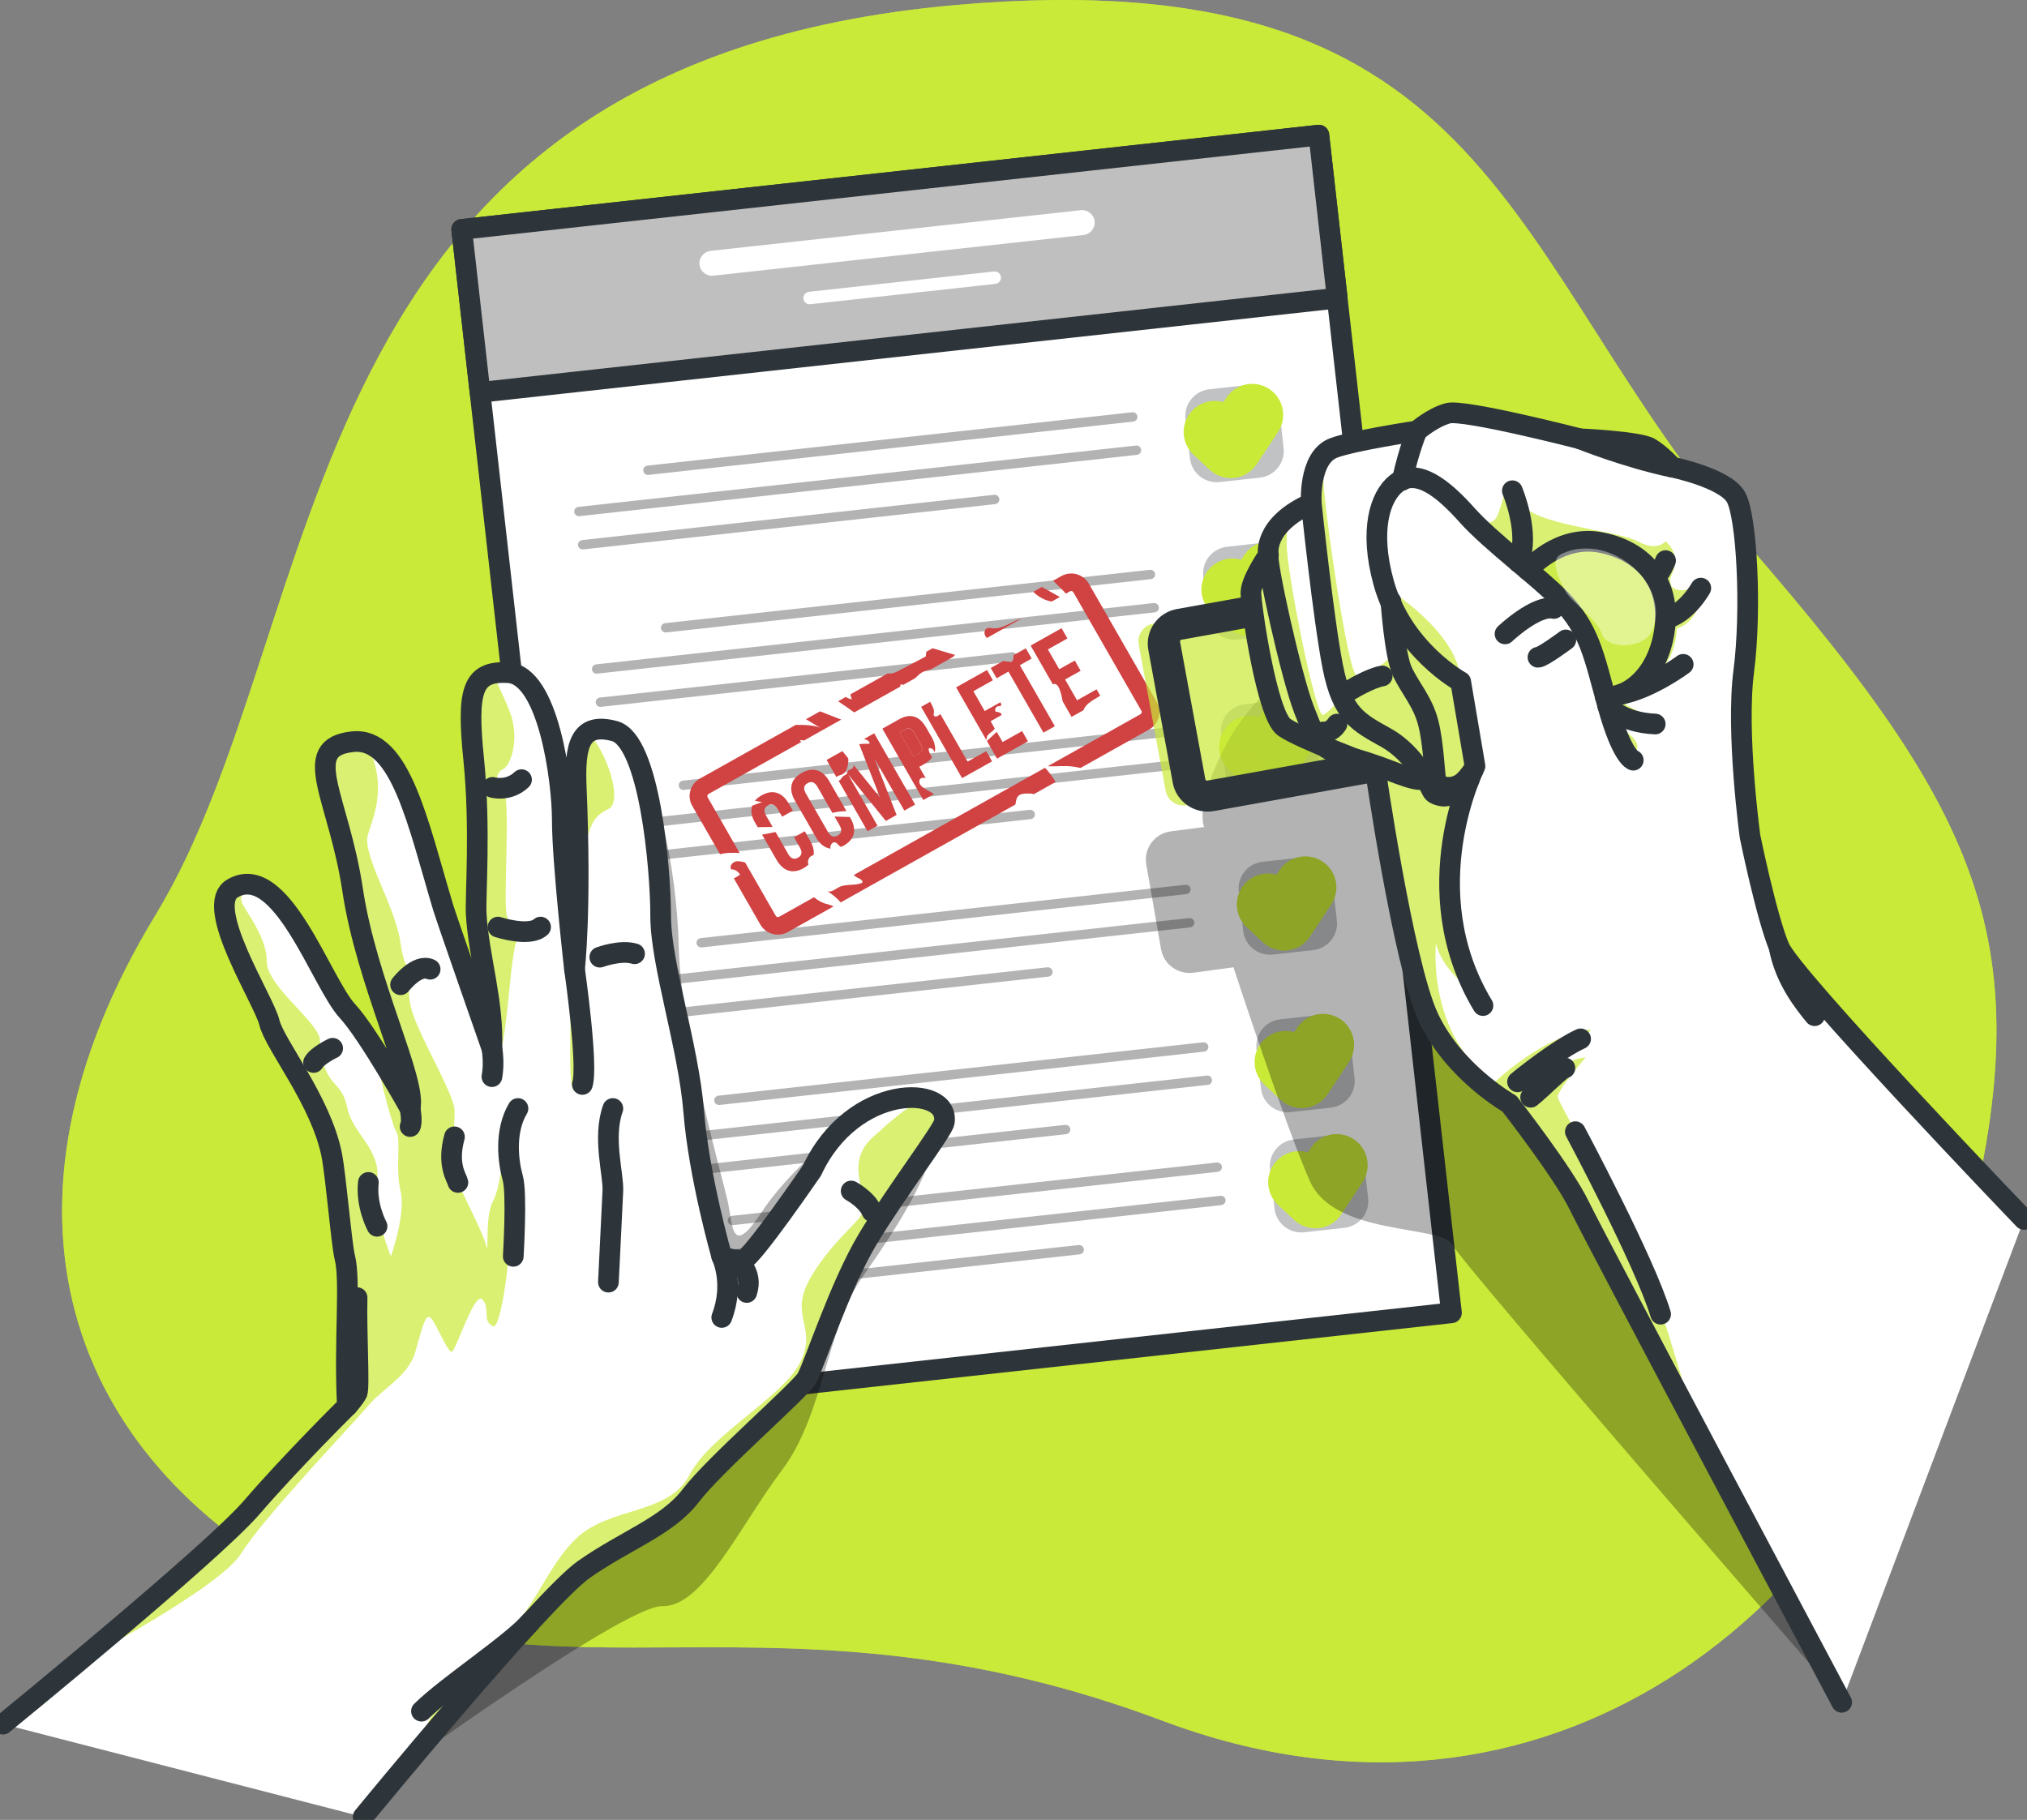 <svg width="98" height="88" viewBox="0 0 98 88" fill="none" xmlns="http://www.w3.org/2000/svg">
<rect x="0" y="0" width="98" height="88" fill="#808080" stroke="none"/>
<g clip-path="url(#clip0_765_7950)">
<path d="M46.207 0.244C72.58 -2.079 72.624 12.629 84.505 26.333C96.389 40.035 98.93 46.249 94.45 62.041C89.971 77.836 74.874 90.218 56.202 83.204C37.527 76.189 26.831 82.925 15.052 76.697C3.274 70.465 -1.1 58.428 7.522 44.242C16.143 30.056 13.688 3.106 46.207 0.244Z" fill="#CAEA38"/>
<path opacity="0.7" d="M46.207 0.244C72.58 -2.079 72.624 12.629 84.505 26.333C96.389 40.035 98.93 46.249 94.45 62.041C89.971 77.836 74.874 90.218 56.202 83.204C37.527 76.189 26.831 82.925 15.052 76.697C3.274 70.465 -1.1 58.428 7.522 44.242C16.143 30.056 13.688 3.106 46.207 0.244Z" fill="#CAEA38"/>
<path d="M63.763 6.534L22.32 11.092L28.731 68.038L70.174 63.479L63.763 6.534Z" fill="white" stroke="#2E353A" stroke-linecap="round" stroke-linejoin="round"/>
<path d="M63.765 6.535L22.322 11.094L23.209 18.974L64.652 14.415L63.765 6.535Z" fill="#BFBFBF" stroke="#2E353A" stroke-linecap="round" stroke-linejoin="round"/>
<path d="M52.247 10.164L34.358 12.13C34.024 12.167 33.78 12.466 33.818 12.797C33.856 13.127 34.159 13.368 34.493 13.33L52.382 11.364C52.717 11.326 52.96 11.028 52.922 10.697C52.884 10.367 52.582 10.126 52.247 10.164Z" fill="white"/>
<path d="M48.056 13.127L39.111 14.11C38.944 14.128 38.824 14.278 38.842 14.444C38.859 14.609 39.012 14.728 39.179 14.71L48.123 13.727C48.291 13.71 48.411 13.559 48.393 13.394C48.376 13.229 48.223 13.11 48.056 13.127Z" fill="white"/>
<path opacity="0.3" d="M54.737 19.936L31.303 22.514C31.177 22.528 31.089 22.638 31.101 22.763C31.115 22.888 31.227 22.975 31.353 22.963L54.787 20.385C54.913 20.371 55.001 20.26 54.989 20.136C54.977 20.011 54.863 19.924 54.737 19.936V19.936Z" fill="black"/>
<path opacity="0.3" d="M54.919 21.545L27.965 24.509C27.839 24.523 27.751 24.633 27.763 24.758C27.777 24.883 27.889 24.97 28.015 24.958L54.969 21.994C55.095 21.98 55.183 21.87 55.171 21.745C55.16 21.62 55.045 21.533 54.919 21.545V21.545Z" fill="black"/>
<path opacity="0.3" d="M48.063 23.926L28.147 26.115C28.021 26.13 27.933 26.24 27.944 26.365C27.959 26.489 28.071 26.576 28.197 26.565L48.113 24.375C48.239 24.361 48.327 24.251 48.315 24.126C48.301 24.001 48.189 23.914 48.063 23.926V23.926Z" fill="black"/>
<path opacity="0.3" d="M60.459 19.107L58.523 19.32C58.082 19.369 57.764 19.762 57.813 20.198L58.029 22.111C58.078 22.548 58.475 22.862 58.917 22.813L60.853 22.6C61.294 22.552 61.612 22.159 61.563 21.723L61.347 19.809C61.298 19.373 60.901 19.059 60.459 19.107Z" stroke="#2E353A" stroke-linecap="round" stroke-linejoin="round"/>
<path d="M58.727 20.887L59.507 21.618L60.539 20.061" stroke="#CAEA38" stroke-width="3" stroke-linecap="round" stroke-linejoin="round"/>
<path opacity="0.3" d="M55.594 27.554L32.16 30.132C32.034 30.146 31.946 30.256 31.958 30.381C31.973 30.506 32.084 30.593 32.21 30.581L55.644 28.003C55.77 27.989 55.858 27.878 55.846 27.754C55.832 27.629 55.72 27.542 55.594 27.554Z" fill="black"/>
<path opacity="0.3" d="M55.777 29.16L28.823 32.124C28.697 32.138 28.608 32.248 28.62 32.373C28.632 32.498 28.746 32.585 28.872 32.573L55.826 29.61C55.953 29.595 56.041 29.485 56.029 29.36C56.014 29.236 55.903 29.149 55.777 29.16Z" fill="black"/>
<path opacity="0.3" d="M48.92 31.541L29.004 33.73C28.878 33.744 28.79 33.855 28.802 33.979C28.817 34.104 28.928 34.191 29.054 34.179L48.97 31.99C49.096 31.976 49.184 31.865 49.173 31.741C49.158 31.616 49.047 31.529 48.92 31.541Z" fill="black"/>
<path opacity="0.3" d="M61.317 26.721L59.381 26.934C58.94 26.983 58.622 27.375 58.671 27.812L58.886 29.725C58.935 30.161 59.333 30.476 59.774 30.427L61.71 30.214C62.151 30.166 62.469 29.773 62.42 29.337L62.205 27.423C62.156 26.987 61.758 26.673 61.317 26.721Z" stroke="#2E353A" stroke-linecap="round" stroke-linejoin="round"/>
<path d="M59.586 28.505L60.366 29.233L61.399 27.675" stroke="#CAEA38" stroke-width="3" stroke-linecap="round" stroke-linejoin="round"/>
<path opacity="0.3" d="M56.452 35.169L33.018 37.746C32.892 37.761 32.804 37.871 32.816 37.996C32.83 38.12 32.942 38.208 33.068 38.196L56.501 35.618C56.628 35.603 56.716 35.493 56.704 35.369C56.689 35.244 56.578 35.157 56.452 35.169V35.169Z" fill="black"/>
<path opacity="0.3" d="M56.634 36.778L29.68 39.742C29.554 39.756 29.466 39.866 29.478 39.991C29.489 40.116 29.604 40.203 29.73 40.191L56.684 37.227C56.81 37.213 56.898 37.103 56.886 36.978C56.872 36.853 56.76 36.766 56.634 36.778V36.778Z" fill="black"/>
<path opacity="0.3" d="M49.782 39.159L29.866 41.348C29.739 41.363 29.651 41.473 29.663 41.597C29.675 41.722 29.789 41.809 29.915 41.798L49.832 39.608C49.958 39.594 50.046 39.483 50.034 39.359C50.022 39.234 49.908 39.147 49.782 39.159Z" fill="black"/>
<path opacity="0.3" d="M62.176 34.337L60.24 34.55C59.799 34.599 59.481 34.992 59.53 35.428L59.746 37.342C59.795 37.778 60.192 38.092 60.633 38.043L62.569 37.83C63.011 37.782 63.329 37.389 63.279 36.953L63.064 35.039C63.015 34.603 62.617 34.289 62.176 34.337Z" stroke="#2E353A" stroke-linecap="round" stroke-linejoin="round"/>
<path d="M60.441 36.119L61.222 36.85L62.254 35.293" stroke="#CAEA38" stroke-width="3" stroke-linecap="round" stroke-linejoin="round"/>
<path opacity="0.3" d="M57.311 42.783L33.877 45.361C33.751 45.376 33.663 45.486 33.675 45.611C33.69 45.735 33.801 45.822 33.927 45.811L57.361 43.233C57.487 43.218 57.575 43.108 57.563 42.983C57.549 42.859 57.437 42.772 57.311 42.783V42.783Z" fill="black"/>
<path opacity="0.3" d="M57.489 44.393L30.535 47.356C30.409 47.371 30.321 47.481 30.333 47.606C30.348 47.73 30.459 47.817 30.585 47.806L57.539 44.842C57.666 44.828 57.754 44.717 57.742 44.593C57.727 44.468 57.616 44.381 57.489 44.393V44.393Z" fill="black"/>
<path opacity="0.3" d="M50.637 46.773L30.721 48.963C30.595 48.977 30.507 49.087 30.519 49.212C30.533 49.337 30.645 49.424 30.771 49.412L50.687 47.223C50.813 47.209 50.901 47.098 50.89 46.974C50.875 46.849 50.763 46.762 50.637 46.773Z" fill="black"/>
<path opacity="0.3" d="M63.034 41.954L61.098 42.167C60.657 42.215 60.339 42.608 60.388 43.044L60.603 44.958C60.652 45.394 61.05 45.709 61.491 45.66L63.427 45.447C63.868 45.398 64.186 45.006 64.137 44.569L63.921 42.656C63.872 42.22 63.475 41.906 63.034 41.954Z" stroke="#2E353A" stroke-linecap="round" stroke-linejoin="round"/>
<path d="M61.297 43.737L62.08 44.465L63.11 42.908" stroke="#CAEA38" stroke-width="3" stroke-linecap="round" stroke-linejoin="round"/>
<path opacity="0.3" d="M58.168 50.401L34.735 52.979C34.609 52.994 34.521 53.104 34.532 53.229C34.547 53.353 34.658 53.44 34.785 53.429L58.218 50.851C58.344 50.836 58.432 50.726 58.421 50.602C58.406 50.477 58.294 50.39 58.168 50.401V50.401Z" fill="black"/>
<path opacity="0.3" d="M58.347 52.008L31.393 54.971C31.267 54.986 31.179 55.096 31.191 55.221C31.205 55.346 31.317 55.432 31.443 55.421L58.397 52.457C58.523 52.443 58.611 52.333 58.599 52.208C58.584 52.083 58.473 51.996 58.347 52.008Z" fill="black"/>
<path opacity="0.3" d="M51.495 54.392L31.578 56.581C31.452 56.596 31.364 56.706 31.376 56.83C31.391 56.955 31.502 57.042 31.628 57.031L51.545 54.841C51.671 54.827 51.759 54.716 51.747 54.592C51.732 54.467 51.621 54.38 51.495 54.392V54.392Z" fill="black"/>
<path opacity="0.3" d="M63.889 49.571L61.953 49.784C61.512 49.832 61.194 50.225 61.243 50.661L61.459 52.575C61.508 53.011 61.905 53.325 62.346 53.277L64.282 53.064C64.724 53.015 65.041 52.622 64.992 52.186L64.777 50.273C64.728 49.836 64.33 49.522 63.889 49.571Z" stroke="#2E353A" stroke-linecap="round" stroke-linejoin="round"/>
<path d="M62.156 51.352L62.937 52.083L63.966 50.523" stroke="#CAEA38" stroke-width="3" stroke-linecap="round" stroke-linejoin="round"/>
<path opacity="0.3" d="M58.823 56.212L35.389 58.79C35.263 58.804 35.175 58.915 35.187 59.039C35.201 59.164 35.313 59.251 35.439 59.239L58.873 56.661C58.999 56.647 59.087 56.537 59.075 56.412C59.06 56.287 58.949 56.2 58.823 56.212V56.212Z" fill="black"/>
<path opacity="0.3" d="M59.001 57.822L32.047 60.785C31.921 60.8 31.833 60.91 31.845 61.035C31.86 61.16 31.971 61.246 32.097 61.235L59.051 58.271C59.177 58.257 59.265 58.147 59.254 58.022C59.239 57.897 59.127 57.81 59.001 57.822Z" fill="black"/>
<path opacity="0.3" d="M52.149 60.202L32.233 62.392C32.107 62.406 32.019 62.516 32.03 62.641C32.045 62.766 32.157 62.853 32.283 62.841L52.199 60.652C52.325 60.637 52.413 60.527 52.401 60.402C52.387 60.278 52.275 60.191 52.149 60.202Z" fill="black"/>
<path opacity="0.3" d="M64.545 55.382L62.609 55.595C62.168 55.643 61.85 56.036 61.899 56.472L62.115 58.386C62.164 58.822 62.562 59.136 63.003 59.088L64.939 58.875C65.38 58.826 65.698 58.433 65.649 57.997L65.433 56.084C65.384 55.648 64.987 55.333 64.545 55.382Z" stroke="#2E353A" stroke-linecap="round" stroke-linejoin="round"/>
<path d="M62.812 57.163L63.593 57.894L64.623 56.337" stroke="#CAEA38" stroke-width="3" stroke-linecap="round" stroke-linejoin="round"/>
<path d="M44.207 35.45C44.066 35.203 43.925 35.177 43.752 35.276L43.494 35.421L44.163 36.587L44.421 36.441C44.594 36.343 44.644 36.212 44.503 35.966L44.207 35.45Z" fill="#D14242"/>
<path d="M39.336 41.342C39.366 41.133 39.31 40.904 39.169 40.655L38.908 40.197L38.392 40.487L38.673 40.98C38.814 41.226 38.755 41.377 38.582 41.473C38.409 41.571 38.248 41.542 38.107 41.296L37.497 40.234C37.28 40.275 37.063 40.319 36.846 40.359L37.541 41.568C37.858 42.119 38.315 42.279 38.855 41.977C38.949 41.925 39.025 41.864 39.09 41.803C39.022 41.679 39.078 41.493 39.201 41.403C39.245 41.374 39.292 41.354 39.339 41.339L39.336 41.342Z" fill="#D14242"/>
<path d="M36.509 39.779L36.632 39.994C36.873 39.991 37.11 39.988 37.351 39.985L37.037 39.44C36.896 39.194 36.952 39.04 37.125 38.941C37.298 38.843 37.462 38.875 37.603 39.121L37.814 39.489L38.331 39.2L38.14 38.866C37.823 38.315 37.365 38.156 36.826 38.457C36.688 38.532 36.582 38.622 36.5 38.718C36.664 38.756 36.826 38.791 36.879 38.77C36.708 38.834 36.538 38.895 36.368 38.959C36.286 39.2 36.33 39.475 36.506 39.779H36.509Z" fill="#D14242"/>
<path d="M40.481 37.538C40.546 37.494 40.625 37.486 40.695 37.454C40.968 37.332 41.033 36.943 41.009 36.668L40.728 36.32L39.965 36.746L40.44 37.575C40.452 37.561 40.464 37.546 40.481 37.538V37.538Z" fill="#D14242"/>
<path d="M43.725 39.193L44.241 38.904L42.264 35.459L41.774 35.734C41.932 35.772 42.044 35.844 42.047 35.957C41.894 35.978 41.707 35.957 41.542 35.986L42.537 38.535L42.528 38.541L41.27 36.99C41.27 37.062 41.252 37.132 41.193 37.172C41.135 37.213 41.052 37.21 41.008 37.262C40.967 37.309 40.97 37.378 40.935 37.425C40.9 37.471 40.835 37.483 40.788 37.517C40.724 37.561 40.692 37.636 40.639 37.694C40.615 37.72 40.58 37.741 40.545 37.752L41.944 40.191L42.422 39.924L41.026 37.488L41.035 37.483L42.83 39.695L43.346 39.405L42.296 36.729L42.305 36.723L43.722 39.193H43.725Z" fill="#D14242"/>
<path d="M45.032 36.186C45.109 36.215 45.153 36.288 45.191 36.372C45.244 36.152 45.191 35.899 45.032 35.624L44.774 35.177C44.458 34.626 44.017 34.475 43.469 34.783L42.662 35.235L44.639 38.68L45.153 38.393C44.986 38.289 44.801 38.202 44.642 38.089C44.572 38.039 44.504 37.981 44.466 37.903C44.431 37.825 44.431 37.726 44.49 37.662C44.554 37.593 44.66 37.596 44.754 37.625L44.44 37.08L44.698 36.934C44.859 36.845 44.977 36.74 45.062 36.624C44.953 36.453 44.766 36.091 45.027 36.189L45.032 36.186ZM44.422 36.439L44.164 36.584L43.495 35.418L43.753 35.273C43.926 35.174 44.067 35.2 44.208 35.447L44.504 35.963C44.645 36.21 44.595 36.34 44.422 36.439Z" fill="#D14242"/>
<path d="M47.964 36.816L47.682 36.323L46.781 36.827L45.461 34.528C45.441 34.545 45.423 34.559 45.403 34.574C45.361 34.606 45.317 34.638 45.265 34.647C45.212 34.655 45.15 34.629 45.139 34.58C45.13 34.548 45.144 34.513 45.15 34.481C45.185 34.304 45.068 34.122 44.971 33.936L44.537 34.18L46.514 37.625L47.964 36.813V36.816Z" fill="#D14242"/>
<path d="M47.717 35.621C47.776 35.467 47.96 35.401 48.066 35.27C48.078 35.256 48.084 35.241 48.092 35.227L47.89 34.873L48.427 34.571C48.418 34.542 48.403 34.513 48.374 34.481C48.339 34.444 48.13 34.406 48.13 34.406C48.069 34.305 48.154 34.151 48.274 34.145C48.309 34.145 48.35 34.151 48.38 34.128C48.403 34.107 48.406 34.075 48.409 34.047L48.359 33.962L47.608 34.383L47.057 33.423L48.001 32.892L47.72 32.399L46.227 33.237L47.69 35.786C47.693 35.728 47.696 35.673 47.717 35.621V35.621Z" fill="#D14242"/>
<path d="M49.697 35.844L49.415 35.352L48.471 35.882L48.189 35.389C48.072 35.497 47.957 35.604 47.84 35.714C47.799 35.752 47.758 35.792 47.717 35.83L48.204 36.68L49.697 35.842V35.844Z" fill="#D14242"/>
<path d="M48.994 31.846C48.985 31.918 48.941 31.999 48.867 32.008C48.832 32.011 48.797 31.996 48.762 31.991C48.697 31.979 48.627 31.996 48.565 31.973C48.551 31.967 48.539 31.959 48.527 31.95L47.902 32.301L48.184 32.794L48.756 32.472L50.449 35.424L50.997 35.116L49.305 32.164L49.877 31.843L49.595 31.35L49.008 31.677C48.999 31.732 49.002 31.788 48.997 31.843L48.994 31.846Z" fill="#D14242"/>
<path d="M51.382 33.919L51.807 34.661L52.382 34.34C52.397 34.302 52.415 34.267 52.432 34.232C52.544 34.041 52.74 33.916 52.928 33.8C53.016 33.745 53.104 33.693 53.192 33.638L53.016 33.333L52.071 33.864L51.493 32.855L52.244 32.434L51.963 31.941L51.212 32.362L50.66 31.402L51.605 30.871L51.323 30.378L49.83 31.216L50.904 33.09C51.165 32.965 51.297 33.455 51.379 33.919H51.382Z" fill="#D14242"/>
<path d="M40.368 40.73C40.456 40.748 40.509 40.835 40.576 40.893C40.603 40.916 40.632 40.934 40.664 40.948C40.703 40.931 40.743 40.916 40.785 40.893C41.322 40.591 41.436 40.113 41.119 39.562L41.087 39.507C40.84 39.501 40.597 39.492 40.35 39.486L40.591 39.904C40.732 40.151 40.676 40.304 40.503 40.403C40.33 40.501 40.166 40.469 40.025 40.223L38.957 38.364C38.816 38.118 38.872 37.964 39.045 37.865C39.218 37.767 39.382 37.799 39.523 38.045L40.245 39.304C40.465 39.252 40.694 39.22 40.922 39.22L40.092 37.773C39.775 37.222 39.303 37.071 38.763 37.373C38.227 37.674 38.112 38.153 38.429 38.703L39.456 40.496C39.641 40.818 39.881 40.997 40.154 41.035C40.154 41.023 40.148 41.012 40.145 40.997C40.133 40.864 40.236 40.704 40.368 40.73V40.73Z" fill="#D14242"/>
<path d="M47.713 30.848L49.382 29.911C48.904 30.042 48.481 30.436 47.988 30.381C47.897 30.372 47.801 30.346 47.718 30.384C47.598 30.439 47.572 30.607 47.627 30.726C47.648 30.77 47.68 30.807 47.713 30.845V30.848Z" fill="#D14242"/>
<path d="M43.526 33.194C43.523 33.156 43.526 33.121 43.546 33.087C43.587 33.101 43.631 33.11 43.675 33.11L44.25 32.788C44.347 32.692 44.441 32.594 44.555 32.524C44.661 32.46 44.781 32.425 44.898 32.391C44.942 32.379 44.983 32.364 45.028 32.353L46.087 31.758C46.098 31.738 46.113 31.715 46.13 31.701C46.145 31.689 46.166 31.683 46.183 31.674C45.817 31.564 45.45 31.454 45.086 31.347L44.79 31.512C44.778 31.59 44.769 31.666 44.758 31.744C44.335 31.967 43.913 32.191 43.49 32.414C43.361 32.483 43.226 32.553 43.083 32.568C43.027 32.573 42.974 32.568 42.918 32.565L41.117 33.574C41.132 33.658 41.155 33.742 41.187 33.82C41.082 33.8 40.982 33.759 40.891 33.701L40.522 33.91C40.785 34.081 41.044 34.261 41.299 34.447L43.523 33.2L43.526 33.194Z" fill="#D14242"/>
<path d="M51.24 28.868C50.95 28.705 50.659 28.546 50.369 28.383L49.955 28.615C50.196 28.856 50.51 29.027 50.844 29.088L51.237 28.868H51.24Z" fill="#D14242"/>
<path d="M55.932 33.957L52.64 28.221C52.376 27.76 51.778 27.594 51.311 27.858L50.915 28.079C50.965 28.128 51.015 28.177 51.065 28.224C51.223 28.377 51.385 28.534 51.531 28.702L51.731 28.592C51.79 28.56 51.863 28.58 51.895 28.638L55.187 34.374C55.219 34.432 55.198 34.505 55.14 34.536L50.66 37.048C51.047 37.071 51.441 37.016 51.825 37.059C51.963 37.074 52.101 37.103 52.241 37.132L55.562 35.27C56.029 35.009 56.196 34.418 55.929 33.957H55.932Z" fill="#D14242"/>
<path d="M35.763 41.255L34.211 38.553C34.179 38.495 34.2 38.422 34.255 38.391L38.726 35.885C38.712 35.85 38.691 35.818 38.679 35.784C38.744 35.781 38.805 35.789 38.867 35.807L40.671 34.795C40.612 34.774 40.554 34.754 40.498 34.731C40.214 34.621 39.932 34.508 39.647 34.398L38.967 34.777C39.213 34.925 39.46 35.076 39.706 35.224C39.451 35.067 38.923 35.047 38.471 35.053L33.836 37.651C33.369 37.912 33.202 38.504 33.469 38.965L34.813 41.305C34.874 41.29 34.939 41.276 35.001 41.264C35.171 41.235 35.344 41.238 35.514 41.238C35.596 41.238 35.681 41.238 35.763 41.25V41.255Z" fill="#D14242"/>
<path d="M41.275 42.311C41.351 42.377 41.437 42.435 41.53 42.473C41.627 42.514 41.753 42.615 41.68 42.688C41.337 42.842 40.911 42.728 40.574 42.894C40.389 42.984 40.21 43.157 40.014 43.102C40.251 43.245 40.465 43.424 40.647 43.633L49.09 38.901C49.096 38.866 49.102 38.834 49.108 38.799C49.128 38.689 49.149 38.57 49.228 38.489C49.334 38.382 49.504 38.37 49.656 38.367C49.765 38.367 49.879 38.367 49.985 38.399L51.035 37.81C50.892 37.564 50.718 37.335 50.525 37.126L41.278 42.311H41.275Z" fill="#D14242"/>
<path d="M39.911 43.7C39.735 43.642 39.506 43.526 39.359 43.384L37.669 44.332C37.611 44.364 37.537 44.344 37.505 44.286L36.024 41.705C35.874 41.67 35.724 41.627 35.578 41.656C35.408 41.69 35.255 41.888 35.349 42.032C35.525 42.032 35.698 42.137 35.78 42.293C35.686 42.366 35.587 42.424 35.481 42.473L36.76 44.703C37.024 45.164 37.623 45.33 38.089 45.066L40.298 43.827C40.298 43.827 40.28 43.819 40.272 43.813C40.157 43.761 40.031 43.737 39.911 43.697V43.7Z" fill="#D14242"/>
<g opacity="0.2">
<path d="M39.336 41.342C39.366 41.133 39.31 40.904 39.169 40.655L38.908 40.197L38.392 40.487L38.673 40.98C38.814 41.226 38.755 41.377 38.582 41.473C38.409 41.571 38.248 41.542 38.107 41.296L37.497 40.234C37.28 40.275 37.063 40.319 36.846 40.359L37.541 41.568C37.858 42.119 38.315 42.279 38.855 41.977C38.949 41.925 39.025 41.864 39.09 41.803C39.022 41.679 39.078 41.493 39.201 41.403C39.245 41.374 39.292 41.354 39.339 41.339L39.336 41.342Z" fill="#D14242"/>
<path d="M36.509 39.779L36.632 39.994C36.873 39.991 37.11 39.988 37.351 39.985L37.037 39.44C36.896 39.194 36.952 39.04 37.125 38.941C37.298 38.843 37.462 38.875 37.603 39.121L37.814 39.489L38.331 39.2L38.14 38.866C37.823 38.315 37.365 38.156 36.826 38.457C36.688 38.532 36.582 38.622 36.5 38.718C36.664 38.756 36.826 38.791 36.879 38.77C36.708 38.834 36.538 38.895 36.368 38.959C36.286 39.2 36.33 39.475 36.506 39.779H36.509Z" fill="#D14242"/>
<path d="M40.481 37.538C40.546 37.494 40.625 37.486 40.695 37.454C40.968 37.332 41.033 36.943 41.009 36.668L40.728 36.32L39.965 36.746L40.44 37.575C40.452 37.561 40.464 37.546 40.481 37.538V37.538Z" fill="#D14242"/>
<path d="M43.725 39.193L44.241 38.904L42.264 35.459L41.774 35.734C41.932 35.772 42.044 35.844 42.047 35.957C41.894 35.978 41.707 35.957 41.542 35.986L42.537 38.535L42.528 38.541L41.27 36.99C41.27 37.062 41.252 37.132 41.193 37.172C41.135 37.213 41.052 37.21 41.008 37.262C40.967 37.309 40.97 37.378 40.935 37.425C40.9 37.471 40.835 37.483 40.788 37.517C40.724 37.561 40.692 37.636 40.639 37.694C40.615 37.72 40.58 37.741 40.545 37.752L41.944 40.191L42.422 39.924L41.026 37.488L41.035 37.483L42.83 39.695L43.346 39.405L42.296 36.729L42.305 36.723L43.722 39.193H43.725Z" fill="#D14242"/>
<path d="M45.032 36.186C45.109 36.215 45.153 36.288 45.191 36.372C45.244 36.152 45.191 35.899 45.032 35.624L44.774 35.177C44.458 34.626 44.017 34.475 43.469 34.783L42.662 35.235L44.639 38.68L45.153 38.393C44.986 38.289 44.801 38.202 44.642 38.089C44.572 38.039 44.504 37.981 44.466 37.903C44.431 37.825 44.431 37.726 44.49 37.662C44.554 37.593 44.66 37.596 44.754 37.625L44.44 37.08L44.698 36.934C44.859 36.845 44.977 36.74 45.062 36.624C44.953 36.453 44.766 36.091 45.027 36.189L45.032 36.186ZM44.422 36.439L44.164 36.584L43.495 35.418L43.753 35.273C43.926 35.174 44.067 35.2 44.208 35.447L44.504 35.963C44.645 36.21 44.595 36.34 44.422 36.439Z" fill="#D14242"/>
<path d="M47.964 36.816L47.682 36.323L46.781 36.827L45.461 34.528C45.441 34.545 45.423 34.559 45.403 34.574C45.361 34.606 45.317 34.638 45.265 34.647C45.212 34.655 45.15 34.629 45.139 34.58C45.13 34.548 45.144 34.513 45.15 34.481C45.185 34.304 45.068 34.122 44.971 33.936L44.537 34.18L46.514 37.625L47.964 36.813V36.816Z" fill="#D14242"/>
<path d="M47.717 35.621C47.776 35.467 47.96 35.401 48.066 35.27C48.078 35.256 48.084 35.241 48.092 35.227L47.89 34.873L48.427 34.571C48.418 34.542 48.403 34.513 48.374 34.481C48.339 34.444 48.13 34.406 48.13 34.406C48.069 34.305 48.154 34.151 48.274 34.145C48.309 34.145 48.35 34.151 48.38 34.128C48.403 34.107 48.406 34.075 48.409 34.047L48.359 33.962L47.608 34.383L47.057 33.423L48.001 32.892L47.72 32.399L46.227 33.237L47.69 35.786C47.693 35.728 47.696 35.673 47.717 35.621V35.621Z" fill="#D14242"/>
<path d="M49.697 35.844L49.415 35.352L48.471 35.882L48.189 35.389C48.072 35.497 47.957 35.604 47.84 35.714C47.799 35.752 47.758 35.792 47.717 35.83L48.204 36.68L49.697 35.842V35.844Z" fill="#D14242"/>
<path d="M48.994 31.846C48.985 31.918 48.941 31.999 48.867 32.008C48.832 32.011 48.797 31.996 48.762 31.991C48.697 31.979 48.627 31.996 48.565 31.973C48.551 31.967 48.539 31.959 48.527 31.95L47.902 32.301L48.184 32.794L48.756 32.472L50.449 35.424L50.997 35.116L49.305 32.164L49.877 31.843L49.595 31.35L49.008 31.677C48.999 31.732 49.002 31.788 48.997 31.843L48.994 31.846Z" fill="#D14242"/>
<path d="M51.382 33.919L51.807 34.661L52.382 34.34C52.397 34.302 52.415 34.267 52.432 34.232C52.544 34.041 52.74 33.916 52.928 33.8C53.016 33.745 53.104 33.693 53.192 33.638L53.016 33.333L52.071 33.864L51.493 32.855L52.244 32.434L51.963 31.941L51.212 32.362L50.66 31.402L51.605 30.871L51.323 30.378L49.83 31.216L50.904 33.09C51.165 32.965 51.297 33.455 51.379 33.919H51.382Z" fill="#D14242"/>
<path d="M40.368 40.73C40.456 40.748 40.509 40.835 40.576 40.893C40.603 40.916 40.632 40.934 40.664 40.948C40.703 40.931 40.743 40.916 40.785 40.893C41.322 40.591 41.436 40.113 41.119 39.562L41.087 39.507C40.84 39.501 40.597 39.492 40.35 39.486L40.591 39.904C40.732 40.151 40.676 40.304 40.503 40.403C40.33 40.501 40.166 40.469 40.025 40.223L38.957 38.364C38.816 38.118 38.872 37.964 39.045 37.865C39.218 37.767 39.382 37.799 39.523 38.045L40.245 39.304C40.465 39.252 40.694 39.22 40.922 39.22L40.092 37.773C39.775 37.222 39.303 37.071 38.763 37.373C38.227 37.674 38.112 38.153 38.429 38.703L39.456 40.496C39.641 40.818 39.881 40.997 40.154 41.035C40.154 41.023 40.148 41.012 40.145 40.997C40.133 40.864 40.236 40.704 40.368 40.73V40.73Z" fill="#D14242"/>
<path d="M47.713 30.848L49.382 29.911C48.904 30.042 48.481 30.436 47.988 30.381C47.897 30.372 47.801 30.346 47.718 30.384C47.598 30.439 47.572 30.607 47.627 30.726C47.648 30.77 47.68 30.807 47.713 30.845V30.848Z" fill="#D14242"/>
<path d="M43.526 33.194C43.523 33.156 43.526 33.121 43.546 33.087C43.587 33.101 43.631 33.11 43.675 33.11L44.25 32.788C44.347 32.692 44.441 32.594 44.555 32.524C44.661 32.46 44.781 32.425 44.898 32.391C44.942 32.379 44.983 32.364 45.028 32.353L46.087 31.758C46.098 31.738 46.113 31.715 46.13 31.701C46.145 31.689 46.166 31.683 46.183 31.674C45.817 31.564 45.45 31.454 45.086 31.347L44.79 31.512C44.778 31.59 44.769 31.666 44.758 31.744C44.335 31.967 43.913 32.191 43.49 32.414C43.361 32.483 43.226 32.553 43.083 32.568C43.027 32.573 42.974 32.568 42.918 32.565L41.117 33.574C41.132 33.658 41.155 33.742 41.187 33.82C41.082 33.8 40.982 33.759 40.891 33.701L40.522 33.91C40.785 34.081 41.044 34.261 41.299 34.447L43.523 33.2L43.526 33.194Z" fill="#D14242"/>
<path d="M51.24 28.868C50.95 28.705 50.659 28.546 50.369 28.383L49.955 28.615C50.196 28.856 50.51 29.027 50.844 29.088L51.237 28.868H51.24Z" fill="#D14242"/>
<path d="M55.932 33.957L52.64 28.221C52.376 27.76 51.778 27.594 51.311 27.858L50.915 28.079C50.965 28.128 51.015 28.177 51.065 28.224C51.223 28.377 51.385 28.534 51.531 28.702L51.731 28.592C51.79 28.56 51.863 28.58 51.895 28.638L55.187 34.374C55.219 34.432 55.198 34.505 55.14 34.536L50.66 37.048C51.047 37.071 51.441 37.016 51.825 37.059C51.963 37.074 52.101 37.103 52.241 37.132L55.562 35.27C56.029 35.009 56.196 34.418 55.929 33.957H55.932Z" fill="#D14242"/>
<path d="M35.763 41.255L34.211 38.553C34.179 38.495 34.2 38.422 34.255 38.391L38.726 35.885C38.712 35.85 38.691 35.818 38.679 35.784C38.744 35.781 38.805 35.789 38.867 35.807L40.671 34.795C40.612 34.774 40.554 34.754 40.498 34.731C40.214 34.621 39.932 34.508 39.647 34.398L38.967 34.777C39.213 34.925 39.46 35.076 39.706 35.224C39.451 35.067 38.923 35.047 38.471 35.053L33.836 37.651C33.369 37.912 33.202 38.504 33.469 38.965L34.813 41.305C34.874 41.29 34.939 41.276 35.001 41.264C35.171 41.235 35.344 41.238 35.514 41.238C35.596 41.238 35.681 41.238 35.763 41.25V41.255Z" fill="#D14242"/>
<path d="M41.275 42.311C41.351 42.377 41.437 42.435 41.53 42.473C41.627 42.514 41.753 42.615 41.68 42.688C41.337 42.842 40.911 42.728 40.574 42.894C40.389 42.984 40.21 43.157 40.014 43.102C40.251 43.245 40.465 43.424 40.647 43.633L49.09 38.901C49.096 38.866 49.102 38.834 49.108 38.799C49.128 38.689 49.149 38.57 49.228 38.489C49.334 38.382 49.504 38.37 49.656 38.367C49.765 38.367 49.879 38.367 49.985 38.399L51.035 37.81C50.892 37.564 50.718 37.335 50.525 37.126L41.278 42.311H41.275Z" fill="#D14242"/>
<path d="M39.911 43.7C39.735 43.642 39.506 43.526 39.359 43.384L37.669 44.332C37.611 44.364 37.537 44.344 37.505 44.286L36.024 41.705C35.874 41.67 35.724 41.627 35.578 41.656C35.408 41.69 35.255 41.888 35.349 42.032C35.525 42.032 35.698 42.137 35.78 42.293C35.686 42.366 35.587 42.424 35.481 42.473L36.76 44.703C37.024 45.164 37.623 45.33 38.089 45.066L40.298 43.827C40.298 43.827 40.28 43.819 40.272 43.813C40.157 43.761 40.031 43.737 39.911 43.697V43.7Z" fill="#D14242"/>
</g>
<path opacity="0.3" d="M30.337 36.195C31.634 37.137 32.719 41.664 32.816 45.805C32.916 49.946 34.931 56.943 35.183 58.088C35.436 59.234 35.336 60.887 36.841 58.587C38.346 56.288 42.749 52.297 44.586 53.623C46.419 54.948 43.33 59.408 41.655 61.809C39.983 64.21 39.813 68.435 37.809 71.082C35.805 73.73 33.989 77.723 32.027 77.662C30.061 77.601 17.057 87.144 17.057 87.144L17.312 74.084L28.999 55.168L30.337 36.195Z" fill="black"/>
<path d="M45.653 54.267C45.588 54.676 43.297 57.677 41.95 59.921C40.604 62.166 39.342 66.072 39.005 66.655C38.668 67.238 34.549 70.813 33.408 72.309C32.27 73.806 30.257 74.47 28.239 75.885C26.942 76.792 22.899 81.478 20.177 84.709C18.663 86.507 17.555 87.855 17.555 87.855L0.146 83.366C0.146 83.366 1.587 82.192 3.485 80.606C3.485 80.606 3.491 80.606 3.497 80.597C3.5 80.594 3.508 80.588 3.517 80.582C6.639 77.975 10.977 74.281 12.177 72.889C14.11 70.645 16.801 67.983 16.801 67.983C16.636 64.865 16.971 61.914 16.674 60.791C16.522 60.206 16.246 56.871 16.044 55.844C15.527 53.223 13.28 50.509 13.028 49.439C12.776 48.369 9.804 43.801 11.25 42.961C11.552 42.784 11.849 42.728 12.136 42.769C14.093 43.036 15.703 47.705 16.809 48.896C17.161 49.273 17.631 49.955 18.097 50.688C18.974 52.06 19.831 53.603 19.831 53.603C20.168 52.272 17.728 47.533 17.053 43.045C16.381 38.556 14.445 36.146 17.053 35.868C17.282 35.842 17.496 35.865 17.698 35.923C19.532 36.453 20.33 40.22 21.427 43.877C21.529 44.213 22.366 46.629 23.014 48.49C23.014 48.49 23.014 48.491 23.014 48.493C23.436 49.711 23.78 50.694 23.78 50.694C23.862 48.406 23.149 46.287 23.023 44.207C22.973 43.378 23.24 40.049 22.902 36.726C22.618 33.919 22.747 32.782 23.856 32.562C24.061 32.521 24.299 32.513 24.578 32.527C26.502 32.646 27.186 37.7 27.186 39.675C27.186 40.821 27.382 43.056 27.549 44.735C27.67 45.947 27.775 46.869 27.775 46.869C27.775 46.869 28.113 44.086 27.86 38.077C27.802 36.761 27.89 35.821 28.412 35.438C28.699 35.233 29.113 35.192 29.708 35.352C31.389 35.801 31.938 41.96 31.938 44.289C31.938 46.617 33.285 50.607 33.537 53.751C33.789 56.894 34.892 60.751 34.892 60.751C34.892 60.751 35.514 61 35.934 60.919C36.356 60.835 39.257 56.595 39.257 56.595C40.61 53.693 43.241 52.817 44.676 53.139C45.336 53.287 45.746 53.69 45.653 54.267V54.267Z" fill="white"/>
<path opacity="0.7" d="M45.653 54.266C45.589 54.675 43.297 57.676 41.951 59.921C40.604 62.165 39.343 66.071 39.006 66.654C38.668 67.237 34.55 70.812 33.408 72.309C32.27 73.805 30.258 74.469 28.239 75.884C26.943 76.792 22.9 81.478 20.178 84.708C20.477 83.537 21.149 82.037 22.906 80.596C25.954 78.094 26.139 76.131 27.776 74.469C29.416 72.808 32.302 73.303 33.341 71.311C34.379 69.313 37.996 67.486 38.753 65.741C39.51 63.995 37.996 63.624 39.343 61.522C40.69 59.422 41.995 58.909 41.804 58.085C41.614 57.259 41.047 56.012 42.215 54.974C42.945 54.327 43.802 53.512 44.676 53.138C45.336 53.286 45.747 53.689 45.653 54.266V54.266Z" fill="#CAEA38"/>
<path opacity="0.7" d="M23.839 64.131C23.278 63.853 23.727 63.302 23.334 62.841C22.941 62.383 22.043 65.352 21.835 65.364C21.624 65.378 21.034 63.853 20.797 63.702C20.556 63.548 20.418 64.186 20.081 65.364C19.743 66.544 18.511 67.124 17.79 67.982C17.071 68.841 12.732 73.388 11.667 75.104C10.62 76.795 4.022 80.219 3.512 80.582C6.633 77.975 10.972 74.281 12.172 72.889C14.105 70.644 16.795 67.982 16.795 67.982C16.631 64.865 16.965 61.913 16.669 60.791C16.516 60.205 16.241 56.87 16.038 55.844C15.522 53.222 13.275 50.508 13.023 49.438C12.77 48.368 9.798 43.801 11.245 42.96C11.547 42.783 11.843 42.728 12.131 42.769C11.802 43.001 11.479 43.331 11.779 43.812C12.312 44.665 12.899 45.564 12.899 46.506C12.899 47.449 14.524 48.777 15.158 49.65C15.789 50.526 15.199 50.218 15.622 51.424C16.041 52.634 16.546 52.379 16.798 53.596C17.05 54.817 18.453 55.594 18.23 57.114C18.004 58.633 18.901 60.747 18.901 60.747C18.901 60.747 19.632 58.697 19.365 57.589C19.098 56.482 19.406 55.096 19.16 54.721C18.939 54.385 18.365 52.103 18.092 50.685C18.969 52.057 19.826 53.599 19.826 53.599C20.163 52.268 17.722 47.53 17.047 43.041C16.376 38.552 14.439 36.142 17.047 35.864C17.276 35.838 17.49 35.861 17.693 35.919C18.805 37.972 18.03 39.501 17.784 40.382C17.514 41.353 19.121 43.844 19.359 45.564C19.579 47.168 20.01 47.002 20.066 46.973C20.016 47.017 19.602 47.434 19.849 48.626C20.11 49.891 21.979 52.883 21.979 53.718C21.979 54.553 21.826 55.931 21.826 56.34C21.826 56.748 23.325 59.474 23.492 60.191C23.66 60.907 23.422 58.813 23.83 58.094C24.238 57.372 24.452 54.837 24.505 54.974C25.191 56.754 24.393 64.41 23.83 64.134L23.839 64.131Z" fill="#CAEA38"/>
<path opacity="0.7" d="M25.045 45.35C24.57 46.063 24.582 51.622 23.763 51.642C23.37 51.651 23.18 50.244 23.018 48.49C23.441 49.708 23.784 50.691 23.784 50.691C23.866 48.403 23.153 46.283 23.027 44.204C22.977 43.375 23.244 40.046 22.907 36.723C22.622 33.916 22.751 32.779 23.86 32.559C24.095 33.307 24.667 34.188 24.814 35.009C25.013 36.14 24.623 37.074 24.285 37.216C23.948 37.358 23.892 38.086 24.312 38.193C24.732 38.3 24.3 43.607 24.509 44.297C24.714 44.984 25.518 44.636 25.04 45.35H25.045Z" fill="#CAEA38"/>
<path opacity="0.7" d="M29.413 39.123C28.539 39.503 28.492 40.185 28.231 41.162C27.97 42.139 28.606 43.566 28.231 45.808C27.855 48.049 29.222 49.496 28.231 52.004C27.239 54.513 27.706 49.911 27.538 47.8C27.471 46.936 27.497 45.787 27.55 44.726C27.67 45.938 27.776 46.86 27.776 46.86C27.776 46.86 28.113 44.076 27.861 38.068C27.802 36.752 27.89 35.812 28.413 35.429C29.31 36.227 30.155 38.793 29.41 39.118L29.413 39.123Z" fill="#CAEA38"/>
<path d="M17.557 87.855C17.557 87.855 26.22 77.297 28.239 75.882C30.257 74.466 32.27 73.805 33.408 72.306C34.546 70.807 38.668 67.234 39.005 66.651C39.342 66.069 40.604 62.163 41.95 59.918C43.297 57.674 45.585 54.675 45.653 54.264C45.946 52.434 41.237 52.353 39.26 56.592C39.26 56.592 36.359 60.832 35.937 60.916C35.514 61 34.895 60.75 34.895 60.75C34.895 60.75 33.792 56.894 33.54 53.75C33.287 50.607 31.941 46.617 31.941 44.288C31.941 41.96 31.395 35.801 29.711 35.351C28.03 34.902 27.775 36.041 27.86 38.074C28.113 44.08 27.775 46.866 27.775 46.866C27.775 46.866 27.186 41.647 27.186 39.675C27.186 37.703 26.502 32.648 24.578 32.527C22.811 32.417 22.565 33.397 22.902 36.723C23.24 40.049 22.973 43.375 23.023 44.207C23.149 46.286 23.865 48.406 23.78 50.691C23.78 50.691 21.591 44.43 21.424 43.874C20.206 39.814 19.362 35.618 17.05 35.864C14.442 36.14 16.378 38.553 17.05 43.041C17.722 47.53 20.163 52.271 19.825 53.599C19.825 53.599 17.807 49.978 16.801 48.893C15.533 47.53 13.6 41.586 11.244 42.957C9.795 43.801 12.77 48.368 13.022 49.438C13.274 50.508 15.521 53.225 16.038 55.847C16.24 56.873 16.516 60.208 16.669 60.794C16.962 61.916 16.63 64.868 16.795 67.985C16.795 67.985 14.102 70.647 12.168 72.892C10.235 75.136 0.141 83.369 0.141 83.369" stroke="#2E353A" stroke-linecap="round" stroke-linejoin="round"/>
<path d="M34.895 60.751C34.895 60.751 35.534 62.041 34.895 63.703" stroke="#2E353A" stroke-linecap="round" stroke-linejoin="round"/>
<path d="M35.602 60.924C35.602 60.924 36.441 61.496 36.103 62.496" stroke="#2E353A" stroke-linecap="round" stroke-linejoin="round"/>
<path d="M27.777 46.866C27.777 46.866 28.449 51.564 28.156 52.437" stroke="#2E353A" stroke-linecap="round" stroke-linejoin="round"/>
<path d="M23.783 50.688C23.783 50.688 23.909 51.395 23.783 52.06" stroke="#2E353A" stroke-linecap="round" stroke-linejoin="round"/>
<path d="M19.828 53.6C19.828 53.6 19.954 54.307 19.828 54.472" stroke="#2E353A" stroke-linecap="round" stroke-linejoin="round"/>
<path d="M41.152 57.59C41.152 57.59 41.912 57.996 42.161 58.587" stroke="#2E353A" stroke-linecap="round" stroke-linejoin="round"/>
<path d="M23.812 38.074C23.812 38.074 24.584 38.3 25.215 37.7" stroke="#2E353A" stroke-linecap="round" stroke-linejoin="round"/>
<path d="M24.076 44.828C24.076 44.828 25.59 45.326 26.136 44.828" stroke="#2E353A" stroke-linecap="round" stroke-linejoin="round"/>
<path d="M28.998 46.283C28.998 46.283 30.007 45.909 30.679 46.118" stroke="#2E353A" stroke-linecap="round" stroke-linejoin="round"/>
<path d="M19.367 47.614C19.367 47.614 20.165 46.576 20.796 46.866" stroke="#2E353A" stroke-linecap="round" stroke-linejoin="round"/>
<path d="M16.084 50.688C16.084 50.688 15.368 51.022 15.16 51.375" stroke="#2E353A" stroke-linecap="round" stroke-linejoin="round"/>
<path d="M16.801 67.983C16.801 67.983 17.138 67.609 17.264 67.359C17.39 67.11 17.223 64.448 17.264 62.746" stroke="#2E353A" stroke-linecap="round" stroke-linejoin="round"/>
<path d="M25.625 78.454C24.634 79.55 21.594 81.536 20.377 82.742" stroke="#2E353A" stroke-linecap="round" stroke-linejoin="round"/>
<path d="M29.63 53.6C29.125 55.012 29.671 56.801 29.63 57.59C29.588 58.379 29.415 61.997 29.415 61.997" stroke="#2E353A" stroke-linecap="round" stroke-linejoin="round"/>
<path d="M25.043 53.6C24.372 54.722 24.58 56.218 24.791 56.966C25.002 57.714 24.815 60.748 24.815 60.748" stroke="#2E353A" stroke-linecap="round" stroke-linejoin="round"/>
<path d="M17.81 57.175C17.684 58.297 18.229 59.295 18.229 59.295" stroke="#2E353A" stroke-linecap="round" stroke-linejoin="round"/>
<path d="M21.972 54.971C21.593 56.343 22.098 56.966 22.139 57.175" stroke="#2E353A" stroke-linecap="round" stroke-linejoin="round"/>
<path opacity="0.3" d="M56.135 45.906L55.419 41.794C55.284 41.023 55.827 40.298 56.613 40.197L58.218 39.991C58.218 39.991 57.684 38.915 59.406 35.78C61.131 32.645 69.418 24.338 75.705 38.303C81.989 52.268 87.733 80.721 87.733 80.721C87.733 80.721 70.768 61.2 70.228 60.199C69.688 59.199 64.522 59.796 63.331 57.114C62.14 54.432 59.635 46.773 59.635 46.773L57.696 47.034C56.953 47.133 56.264 46.634 56.138 45.906H56.135Z" fill="black"/>
<g opacity="0.7">
<path d="M71.087 36.476L67.831 37.059L63.307 37.871L57.381 38.935C56.903 39.022 56.445 38.709 56.357 38.236L55.055 31.164C54.97 30.691 55.287 30.239 55.762 30.152L59.209 29.531L64.222 28.632L69.468 27.69C69.946 27.603 70.403 27.916 70.492 28.389L71.794 35.461C71.882 35.934 71.565 36.386 71.087 36.473V36.476Z" fill="#CAEA38"/>
<path opacity="0.7" d="M68.783 31.782L67.83 37.062L63.306 37.874C61.998 37.306 59.836 36.311 59.404 35.783C58.891 35.154 58.961 31.436 59.211 29.537L64.224 28.638C65.99 29.833 68.783 31.782 68.783 31.782V31.782Z" fill="#CAEA38"/>
<path opacity="0.3" d="M58.278 38.779L57.377 38.941C56.899 39.028 56.441 38.715 56.353 38.242L55.051 31.169C54.966 30.697 55.283 30.244 55.758 30.157L56.656 29.995C56.18 30.082 55.864 30.535 55.949 31.007L57.251 38.08C57.339 38.552 57.797 38.866 58.275 38.779H58.278Z" fill="#CAEA38" fill-opacity="0.7"/>
</g>
<path d="M56.988 29.941L70.037 27.596C70.695 27.478 71.329 27.91 71.449 28.563L72.63 34.985C72.749 35.636 72.313 36.262 71.652 36.381L58.603 38.725C57.945 38.843 57.311 38.412 57.191 37.759L56.01 31.336C55.891 30.686 56.327 30.059 56.988 29.941Z" stroke="#2E353A" stroke-linecap="round" stroke-linejoin="round"/>
<path d="M69.579 28.187L57.032 30.441C56.714 30.498 56.502 30.8 56.56 31.116L57.783 37.769C57.841 38.084 58.147 38.293 58.465 38.236L71.012 35.982C71.331 35.925 71.543 35.623 71.485 35.308L70.261 28.654C70.204 28.339 69.898 28.13 69.579 28.187Z" stroke="#2E353A" stroke-linecap="round" stroke-linejoin="round"/>
<path d="M71.984 36.314L71.092 36.473C71.567 36.386 71.881 35.934 71.793 35.464L70.491 28.392C70.403 27.919 69.945 27.606 69.467 27.693L70.367 27.53C70.846 27.446 71.303 27.759 71.391 28.229L72.694 35.302C72.779 35.774 72.462 36.227 71.987 36.314H71.984Z" stroke="#2E353A" stroke-linecap="round" stroke-linejoin="round"/>
<path d="M97.853 58.97L89.043 82.316C89.043 82.316 85.361 75.388 81.958 68.962C79.242 63.83 76.701 59.016 76.361 58.309C75.592 56.714 72.981 53.373 72.981 53.373C72.981 53.373 70.291 51.851 69.062 49.2C67.833 46.547 66.478 37.07 66.478 37.07C66.478 37.07 62.943 35.754 62.098 35.174C61.253 34.597 60.484 29.276 60.484 28.67C60.484 28.064 61.329 26.846 61.329 26.846C61.329 26.846 61.139 25.956 62.221 25.054C62.509 24.813 62.887 24.572 63.383 24.349C63.389 24.346 63.397 24.343 63.403 24.337C63.403 24.337 63.263 22.325 64.322 21.739C64.371 21.713 64.424 21.687 64.48 21.667C65.425 21.307 68.517 20.843 68.517 20.843C68.517 20.843 69.247 20.194 70.016 19.988C70.564 19.84 73.574 20.53 75.258 20.939C75.933 21.104 76.396 21.22 76.396 21.22C76.396 21.22 79.242 21.348 79.779 21.667C80.21 21.922 80.644 22.363 80.8 22.525C80.832 22.563 80.852 22.586 80.852 22.586C80.852 22.586 83.39 23.108 83.927 24.024C84.464 24.941 84.695 29.499 84.311 32.46C83.927 35.423 84.616 40.446 84.616 40.446C84.616 40.446 85.408 44.329 86.024 45.802C86.64 47.275 97.861 58.964 97.861 58.964L97.853 58.97Z" fill="white"/>
<path opacity="0.7" d="M81.958 68.96C79.242 63.827 76.701 59.013 76.361 58.306C75.592 56.711 72.981 53.37 72.981 53.37C72.981 53.37 70.291 51.848 69.062 49.197C67.833 46.544 66.478 37.068 66.478 37.068C66.478 37.068 62.943 35.751 62.098 35.171C61.253 34.594 60.484 29.273 60.484 28.667C60.484 28.061 61.329 26.843 61.329 26.843C61.329 26.843 61.139 25.953 62.221 25.051C62.221 25.291 62.224 25.695 62.212 26.33C62.186 27.533 63.623 34.794 63.978 34.574C64.333 34.35 64.882 33.823 64.738 33.353C64.738 33.353 64.043 30.534 63.386 24.346C63.392 24.343 63.4 24.34 63.406 24.334C63.406 24.334 63.265 22.322 64.325 21.736C64.134 22.244 63.987 22.748 63.978 23.099C63.955 24.079 65.134 32.471 65.595 32.683C66.058 32.892 67.226 31.778 67.226 31.778C67.226 31.778 66.827 29.398 66.968 28.383C66.968 28.383 70.526 30.526 70.632 32.961C70.644 33.228 71.324 37.044 71.324 37.044C71.324 37.044 68.264 42.803 71.389 48.058C71.389 48.058 69.802 47.115 69.423 45.619C69.423 45.619 68.963 50.021 72.242 52.349C72.242 52.349 74.595 50.064 76.91 49.774C76.91 49.774 76.951 49.925 75.396 51.137C73.841 52.349 73.63 52.889 73.63 52.889C73.63 52.889 75.314 51.213 76.66 51.137C76.66 51.137 75.273 52.724 75.314 53.057C75.355 53.391 79.283 60.025 80.712 64.656C81.31 66.599 81.709 67.994 81.967 68.96H81.958Z" fill="#CAEA38"/>
<path opacity="0.7" d="M70.932 24.915C70.932 24.915 72.064 25.744 72.401 24.915C72.739 24.085 72.765 23.502 72.765 23.502C72.765 23.502 73.199 23.302 73.619 24.337C74.038 25.373 78.192 25.64 79.163 26.17C80.134 26.701 80.525 26.17 80.525 26.17C80.525 26.17 81.314 26.767 80.844 27.733C80.372 28.699 81.71 28.783 82.229 28.075C82.745 27.368 82.346 30.108 81.064 30.381C81.064 30.381 81.102 31.578 80.278 32.402H80.976C80.976 32.402 79.114 33.86 78.618 33.942C78.122 34.023 80.463 34.841 80.029 35.012C79.595 35.186 78.365 35.168 78.365 35.168C78.365 35.168 79.16 35.713 79.166 36.073C79.172 36.432 78.791 36.702 78.618 36.404C78.445 36.105 77.072 31.799 76.388 30.207C75.705 28.615 72.868 27.365 70.932 24.915V24.915Z" fill="#CAEA38"/>
<path opacity="0.4" d="M80.791 22.525C78.406 21.878 75.205 20.962 75.205 20.962C75.205 20.962 75.22 20.953 75.249 20.939C75.924 21.104 76.387 21.22 76.387 21.22C76.387 21.22 79.233 21.348 79.77 21.667C80.201 21.922 80.635 22.363 80.791 22.525V22.525Z" fill="#CAEA38"/>
<path opacity="0.7" d="M77.426 26.234C75.352 25.816 73.867 27.565 73.867 27.565C73.867 27.565 75.932 29.409 76.387 30.204C76.845 31.001 77.602 33.666 77.602 33.666C78.47 33.805 80.075 32.921 80.459 30.563C80.843 28.206 79.5 26.651 77.423 26.234H77.426Z" fill="#CAEA38"/>
<path d="M89.04 82.313C89.04 82.313 77.127 59.901 76.358 58.306C75.59 56.711 72.976 53.367 72.976 53.367C72.976 53.367 70.286 51.848 69.056 49.195C67.827 46.544 66.472 37.062 66.472 37.062C66.472 37.062 62.937 35.748 62.092 35.168C61.247 34.588 60.478 29.27 60.478 28.664C60.478 28.058 61.323 26.84 61.323 26.84C61.323 26.84 61.015 25.399 63.398 24.335C63.398 24.335 63.245 22.131 64.474 21.661C65.419 21.302 68.508 20.837 68.508 20.837C68.508 20.837 69.238 20.191 70.007 19.982C70.775 19.773 76.388 21.217 76.388 21.217C76.388 21.217 79.23 21.345 79.77 21.661C80.307 21.977 80.847 22.586 80.847 22.586C80.847 22.586 83.384 23.108 83.921 24.024C84.458 24.941 84.69 29.499 84.305 32.463C83.921 35.426 84.61 40.449 84.61 40.449C84.61 40.449 85.402 44.329 86.019 45.802C86.635 47.275 97.856 58.964 97.856 58.964" stroke="#2E353A" stroke-linecap="round" stroke-linejoin="round"/>
<path d="M78.963 36.758C78.963 36.758 78.426 36.644 77.734 34.136C77.042 31.628 76.86 30.456 75.428 28.969C74.41 27.913 72.084 26.202 70.931 24.912C69.778 23.622 68.511 22.586 67.51 23.375C66.713 24.004 66.196 25.645 66.894 28.171C67.792 31.416 70.62 32.962 70.62 32.962L71.312 37.045C71.312 37.045 68.305 43.001 71.697 48.623" stroke="#2E353A" stroke-linecap="round" stroke-linejoin="round"/>
<path d="M73.865 27.568C73.865 27.568 75.35 25.819 77.424 26.237C79.498 26.654 80.844 28.212 80.46 30.566C80.076 32.921 78.471 33.808 77.603 33.669" stroke="#2E353A" stroke-linecap="round" stroke-linejoin="round"/>
<path d="M68.507 20.84C68.507 20.84 68.152 21.626 67.791 23.227" stroke="#2E353A" stroke-linecap="round" stroke-linejoin="round"/>
<path d="M67.246 29.073C67.246 29.073 67.425 31.668 67.795 32.465C68.164 33.263 68.777 33.91 69.047 34.933C69.317 35.96 69.355 37.555 69.432 37.781C69.508 38.01 69.954 38.071 69.954 38.071C70.585 38.085 70.849 37.758 71.215 37.256" stroke="#2E353A" stroke-linecap="round" stroke-linejoin="round"/>
<path d="M63.397 24.337C63.397 24.337 63.974 29.882 64.435 32.236C64.896 34.591 65.702 34.933 67.049 35.693C68.392 36.453 69.123 38.01 69.24 38.239C69.355 38.468 69.795 38.497 69.795 38.497C70.2 38.506 70.851 38.135 71.033 37.697" stroke="#2E353A" stroke-linecap="round" stroke-linejoin="round"/>
<path d="M61.324 26.843C61.18 27.063 62.412 32.692 63.052 34.327C63.694 35.96 63.768 36.227 65.466 36.682C67.165 37.137 68.456 37.911 68.916 37.642" stroke="#2E353A" stroke-linecap="round" stroke-linejoin="round"/>
<path d="M73.119 23.729C73.119 23.729 74.002 25.816 73.418 27.191" stroke="#2E353A" stroke-linecap="round" stroke-linejoin="round"/>
<path d="M76.387 21.22C76.387 21.22 78.654 22.131 80.846 22.589" stroke="#2E353A" stroke-linecap="round" stroke-linejoin="round"/>
<path d="M82.229 28.438C82.229 28.438 81.554 29.662 80.527 29.923" stroke="#2E353A" stroke-linecap="round" stroke-linejoin="round"/>
<path d="M80.526 27.107C80.526 27.107 80.283 27.73 80.027 27.913" stroke="#2E353A" stroke-linecap="round" stroke-linejoin="round"/>
<path d="M81.378 32.123C81.378 32.123 79.841 33.275 78.365 33.573" stroke="#2E353A" stroke-linecap="round" stroke-linejoin="round"/>
<path d="M77.731 34.136C77.731 34.136 78.361 34.933 80.025 35.009" stroke="#2E353A" stroke-linecap="round" stroke-linejoin="round"/>
<path d="M72.764 30.651C72.764 30.651 74.269 29.224 75.128 29.421" stroke="#2E353A" stroke-linecap="round" stroke-linejoin="round"/>
<path d="M75.704 30.943C75.704 30.943 74.566 31.79 74.357 31.781" stroke="#2E353A" stroke-linecap="round" stroke-linejoin="round"/>
<path d="M63.969 35.392C63.969 35.392 64.347 35.461 64.641 35.012" stroke="#2E353A" stroke-linecap="round" stroke-linejoin="round"/>
<path d="M65.316 33.353C65.316 33.353 66.229 32.793 66.827 32.686" stroke="#2E353A" stroke-linecap="round" stroke-linejoin="round"/>
<path d="M73.369 52.312C73.557 52.147 75.323 50.732 76.417 50.233" stroke="#2E353A" stroke-linecap="round" stroke-linejoin="round"/>
<path d="M75.659 51.642C75.533 51.604 74.53 52.642 74.002 53.057" stroke="#2E353A" stroke-linecap="round" stroke-linejoin="round"/>
<path d="M76.164 54.722C76.164 54.722 79.529 61.023 80.286 63.546" stroke="#2E353A" stroke-linecap="round" stroke-linejoin="round"/>
<path d="M86.016 45.805C86.303 47.353 87.227 48.496 87.732 49.113" stroke="#2E353A" stroke-linecap="round" stroke-linejoin="round"/>
<path opacity="0.4" d="M75.408 26.843C74.918 27.139 75.434 28.116 75.704 28.615C75.974 29.113 77.195 29.902 77.447 30.65C77.699 31.398 79.298 31.378 79.782 30.65C80.266 29.922 80.207 28.47 78.882 27.365C77.555 26.26 76.103 26.419 75.408 26.84V26.843Z" fill="white"/>
</g>
<defs>
<clipPath id="clip0_765_7950">
<rect width="98" height="88" fill="white"/>
</clipPath>
</defs>
</svg>
